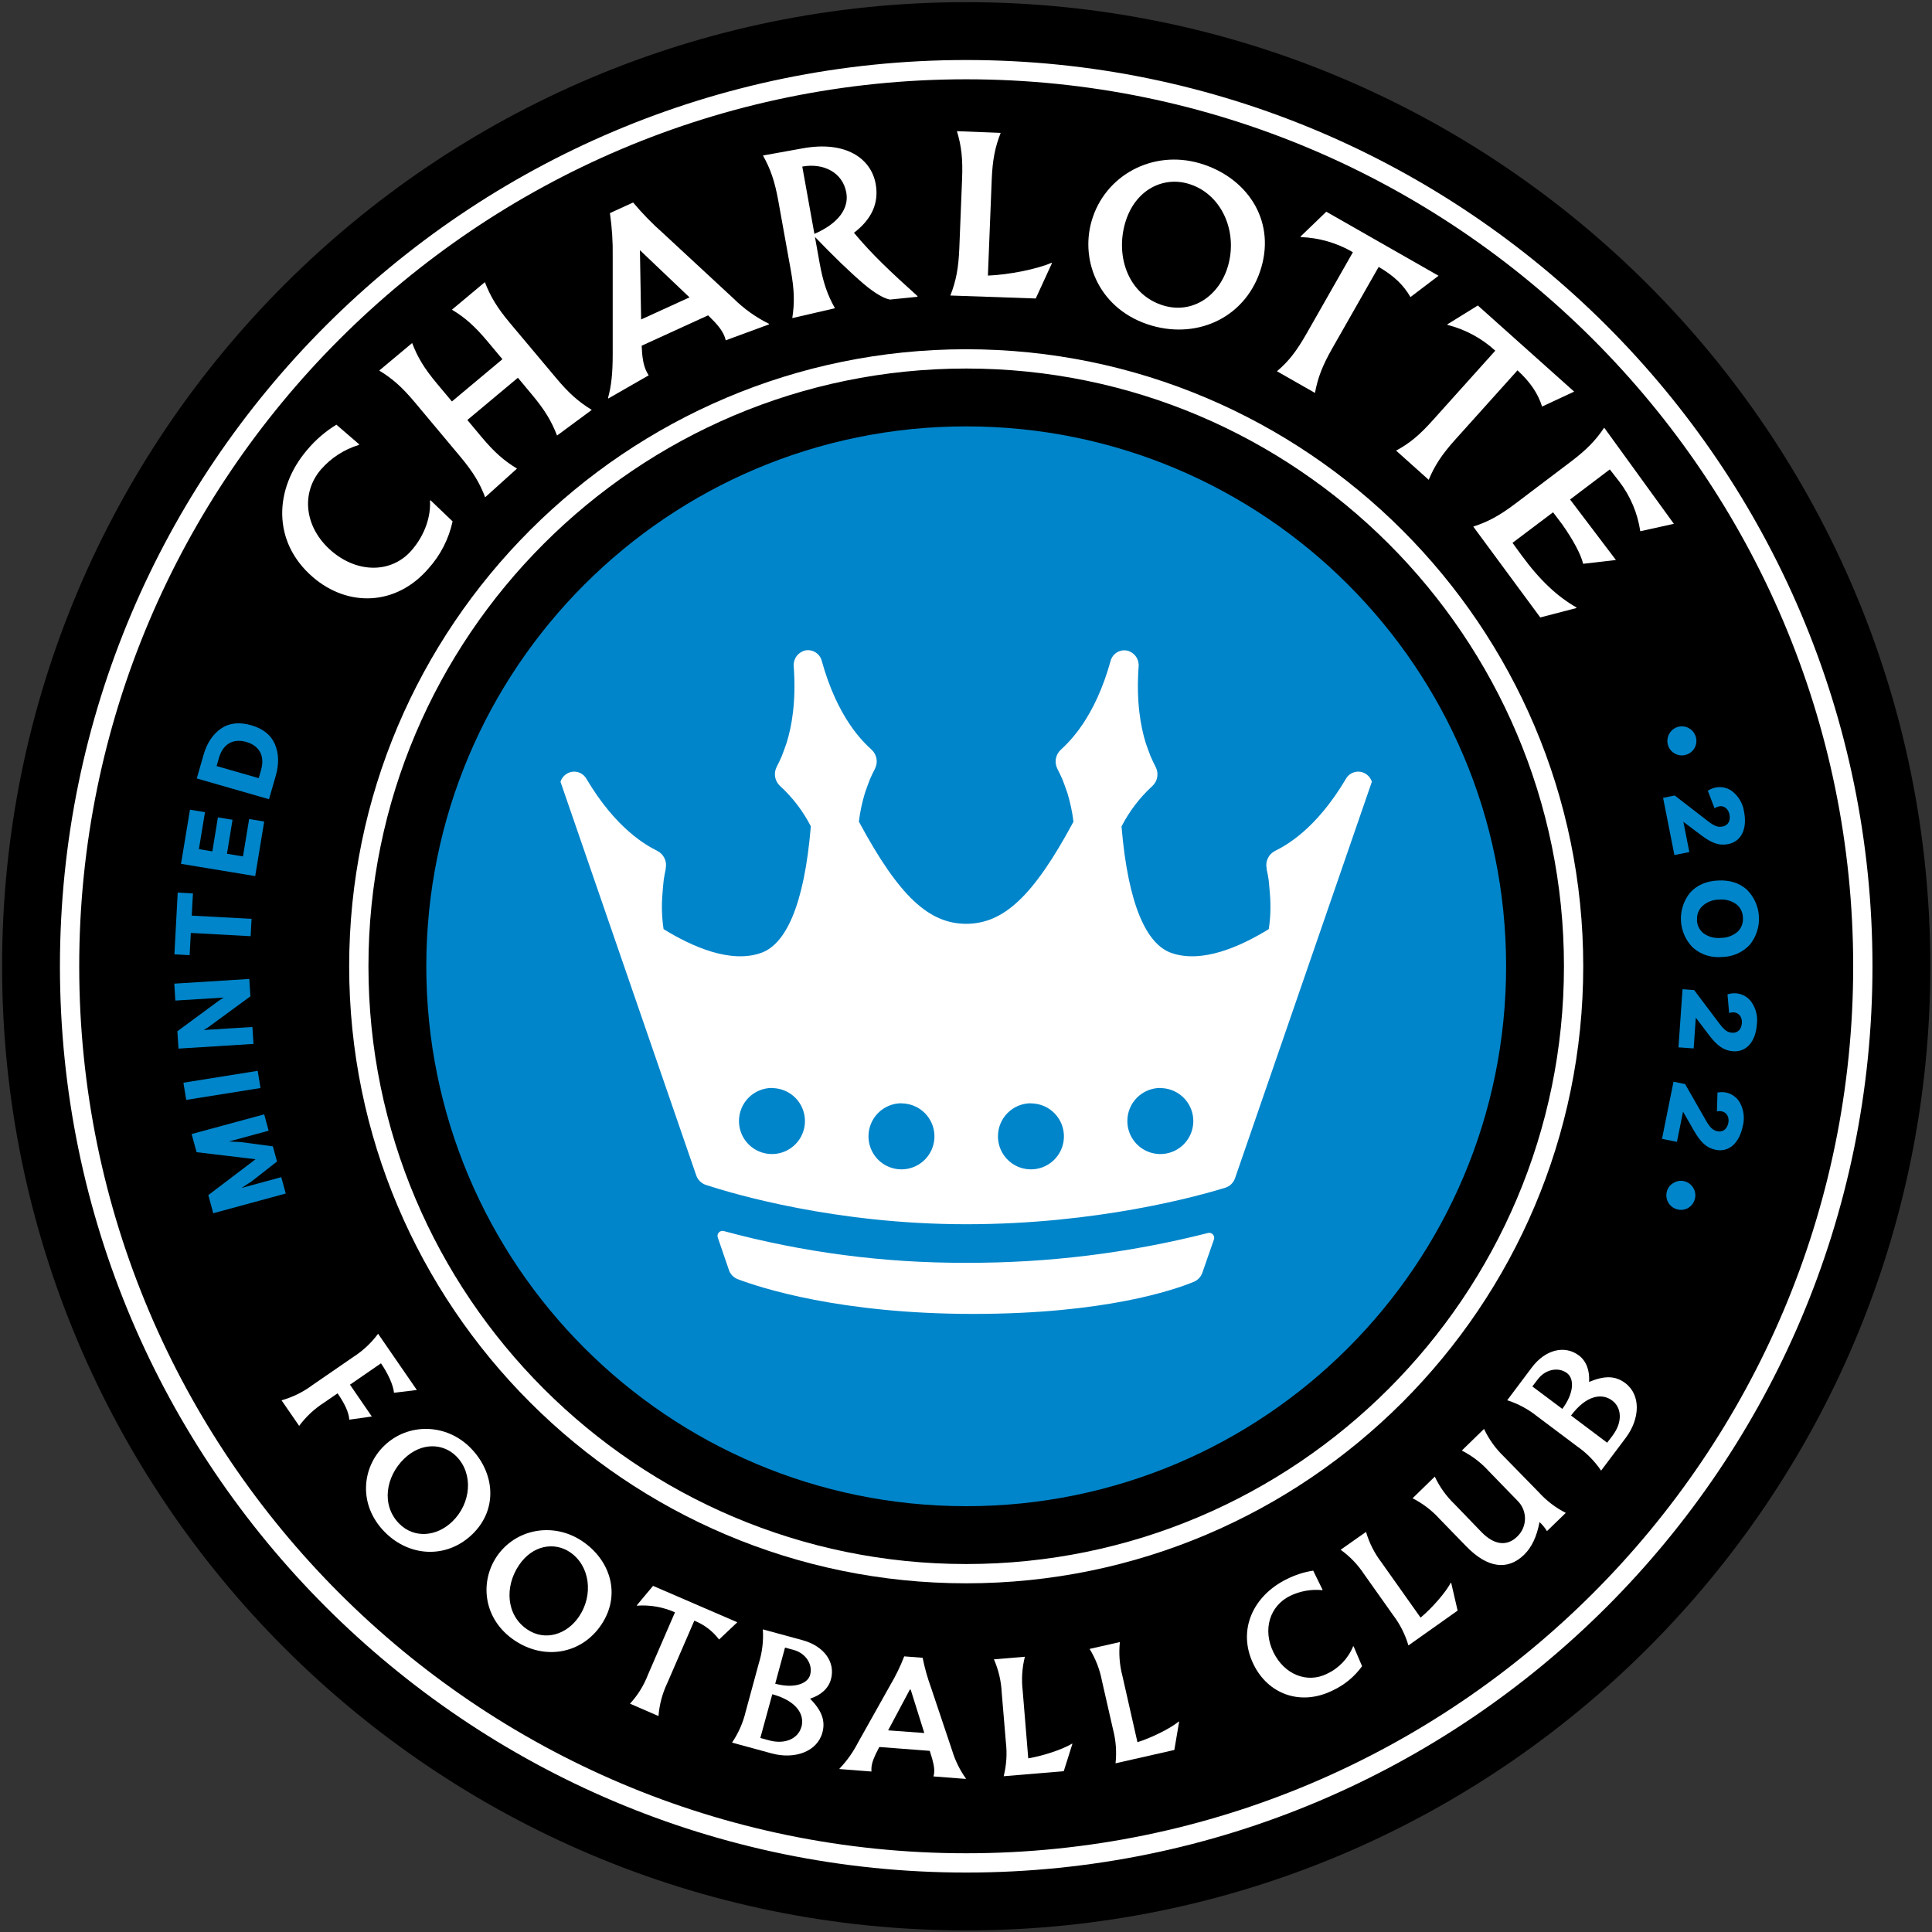 <svg width="513" height="513" viewBox="0 0 513 513" fill="none" xmlns="http://www.w3.org/2000/svg">
<rect x="0" y="0" width="513" height="513" fill="#333333" stroke="none"/>
<g clip-path="url(#clip0_795_4073)">
<path d="M256.554 512.575C397.939 512.575 512.554 397.96 512.554 256.575C512.554 115.19 397.939 0.575 256.554 0.575C115.169 0.575 0.554 115.19 0.554 256.575C0.554 397.96 115.169 512.575 256.554 512.575Z" fill="black"/>
<path d="M256.554 399.935C335.729 399.935 399.914 335.75 399.914 256.575C399.914 177.399 335.729 113.215 256.554 113.215C177.378 113.215 113.194 177.399 113.194 256.575C113.194 335.75 177.378 399.935 256.554 399.935Z" fill="#0085CA"/>
<path d="M256.554 497.215C123.862 497.215 15.914 389.267 15.914 256.575C15.914 123.882 123.862 15.935 256.554 15.935C389.246 15.935 497.194 123.882 497.194 256.575C497.194 389.267 389.246 497.215 256.554 497.215ZM492.074 256.575C492.074 126.73 386.398 21.055 256.554 21.055C126.71 21.055 21.034 126.73 21.034 256.575C21.034 386.419 126.71 492.095 256.554 492.095C386.398 492.095 492.074 386.419 492.074 256.575Z" fill="white"/>
<path d="M256.554 420.415C166.209 420.415 92.714 346.92 92.714 256.575C92.714 166.23 166.209 92.735 256.554 92.735C346.899 92.735 420.394 166.23 420.394 256.575C420.394 346.92 346.899 420.415 256.554 420.415ZM415.274 256.575C415.274 169.055 344.073 97.855 256.554 97.855C169.034 97.855 97.834 169.055 97.834 256.575C97.834 344.094 169.034 415.295 256.554 415.295C344.073 415.295 415.274 344.094 415.274 256.575Z" fill="white"/>
<path d="M322.325 329.133L319.263 337.934C319.077 338.474 318.78 338.969 318.389 339.386C317.999 339.803 317.525 340.133 316.998 340.354C311.635 342.567 293.242 348.882 258.42 348.882C223.149 348.882 201.931 341.948 195.918 339.668C195.364 339.46 194.863 339.131 194.452 338.705C194.041 338.278 193.73 337.766 193.543 337.204L190.592 328.594C190.511 328.366 190.495 328.121 190.544 327.884C190.594 327.647 190.707 327.429 190.872 327.252C191.037 327.076 191.248 326.948 191.481 326.883C191.713 326.818 191.96 326.818 192.192 326.883C213.173 332.558 234.82 335.392 256.554 335.308C278.197 335.386 299.762 332.729 320.738 327.399C320.973 327.335 321.22 327.337 321.453 327.404C321.687 327.472 321.897 327.602 322.061 327.782C322.225 327.961 322.336 328.182 322.383 328.42C322.429 328.658 322.409 328.905 322.325 329.133ZM256.554 325.068C291.346 325.068 318.075 317.616 325.327 315.381C325.934 315.192 326.487 314.862 326.942 314.419C327.398 313.975 327.742 313.43 327.946 312.828L364.266 207.581C364.108 207.08 363.849 206.617 363.505 206.219C363.161 205.822 362.74 205.5 362.266 205.272C361.42 204.861 360.45 204.784 359.55 205.058C358.65 205.331 357.886 205.935 357.412 206.747C349.356 220.381 341.255 224.579 338.585 225.929L338.496 225.973C337.679 226.401 337.025 227.085 336.635 227.921C336.244 228.757 336.139 229.697 336.334 230.599C336.334 230.599 336.334 230.68 336.334 230.717V230.82C336.482 231.469 336.681 232.421 336.858 233.638C336.976 234.693 337.094 235.999 337.205 237.452C337.461 240.538 337.357 243.642 336.895 246.704C329.311 251.388 319.064 255.918 310.941 253.004C304.508 250.673 299.565 240.521 297.794 219.444C299.851 215.44 302.598 211.831 305.91 208.783L305.983 208.717C306.66 208.088 307.113 207.256 307.273 206.346C307.433 205.437 307.291 204.5 306.869 203.678C306.851 203.642 306.836 203.605 306.824 203.567L306.773 203.471C306.47 202.889 306.035 201.996 305.541 200.889C305.157 199.908 304.707 198.676 304.228 197.296C302.855 192.87 301.675 186.297 302.331 177.045C302.428 176.105 302.189 175.16 301.655 174.379C301.122 173.599 300.329 173.032 299.417 172.781C298.471 172.556 297.475 172.705 296.636 173.197C295.798 173.689 295.182 174.486 294.917 175.422C290.675 190.73 283.939 196.942 281.726 199.03L281.652 199.097C280.974 199.724 280.521 200.557 280.361 201.467C280.201 202.377 280.344 203.314 280.767 204.135L280.811 204.246L280.863 204.342C281.165 204.925 281.601 205.818 282.095 206.924C282.479 207.905 282.929 209.137 283.408 210.517C284.174 213.02 284.72 215.584 285.039 218.182C274.26 238.242 266.373 245.243 256.554 245.302C246.734 245.243 238.848 238.242 228.055 218.16C228.373 215.562 228.919 212.997 229.685 210.495C230.165 209.115 230.615 207.883 230.998 206.902C231.485 205.773 231.928 204.903 232.23 204.32L232.282 204.224L232.326 204.113C232.75 203.292 232.892 202.355 232.732 201.445C232.572 200.535 232.119 199.702 231.441 199.074L231.367 199.008C229.154 196.957 222.418 190.745 218.176 175.4C217.914 174.462 217.3 173.661 216.461 173.166C215.622 172.671 214.624 172.52 213.676 172.744C212.764 172.996 211.971 173.562 211.438 174.343C210.904 175.123 210.665 176.068 210.762 177.008C211.426 186.26 210.238 192.848 208.866 197.26C208.386 198.632 207.936 199.871 207.552 200.852C207.066 201.981 206.623 202.852 206.32 203.435L206.269 203.53C206.257 203.569 206.242 203.606 206.225 203.641C205.802 204.463 205.66 205.4 205.82 206.309C205.98 207.219 206.433 208.052 207.11 208.68L207.184 208.746C210.493 211.796 213.24 215.405 215.299 219.407C213.543 240.521 208.6 250.673 202.152 253.004C194.037 255.918 183.782 251.388 176.198 246.704C175.735 243.642 175.633 240.537 175.896 237.452C175.999 235.977 176.117 234.693 176.235 233.638C176.412 232.421 176.611 231.469 176.759 230.82V230.717C176.759 230.68 176.759 230.636 176.759 230.599C176.954 229.697 176.849 228.757 176.459 227.921C176.068 227.085 175.414 226.401 174.597 225.973L174.509 225.929C171.845 224.549 163.737 220.351 155.681 206.747C155.207 205.935 154.443 205.331 153.543 205.058C152.643 204.784 151.673 204.861 150.827 205.272C150.354 205.5 149.932 205.822 149.588 206.219C149.244 206.617 148.986 207.08 148.827 207.581L184.874 312.105C185.076 312.694 185.411 313.229 185.854 313.666C186.297 314.104 186.835 314.433 187.427 314.629C194.686 317.004 221.784 325.068 256.554 325.068ZM204.978 288.918C206.71 288.918 208.403 289.432 209.843 290.394C211.283 291.356 212.405 292.724 213.068 294.324C213.731 295.924 213.904 297.685 213.567 299.383C213.229 301.082 212.395 302.643 211.17 303.867C209.945 305.092 208.385 305.926 206.686 306.264C204.987 306.602 203.227 306.428 201.627 305.766C200.026 305.103 198.659 303.98 197.696 302.54C196.734 301.1 196.221 299.407 196.221 297.675C196.217 296.522 196.44 295.38 196.879 294.314C197.317 293.247 197.961 292.278 198.775 291.461C199.588 290.644 200.555 289.996 201.619 289.553C202.684 289.11 203.825 288.882 204.978 288.881V288.918ZM308.13 288.918C309.863 288.924 311.554 289.443 312.991 290.411C314.428 291.378 315.546 292.75 316.203 294.353C316.86 295.956 317.027 297.717 316.683 299.415C316.339 301.113 315.499 302.67 314.269 303.891C313.04 305.111 311.476 305.939 309.776 306.27C308.075 306.602 306.315 306.421 304.717 305.752C303.119 305.083 301.756 303.955 300.799 302.51C299.843 301.066 299.336 299.37 299.344 297.638C299.345 296.486 299.573 295.345 300.015 294.281C300.457 293.217 301.105 292.251 301.921 291.438C302.737 290.624 303.706 289.98 304.771 289.541C305.837 289.102 306.978 288.878 308.13 288.881V288.918ZM239.357 292.983C241.089 292.981 242.783 293.494 244.224 294.455C245.665 295.417 246.789 296.784 247.453 298.384C248.117 299.984 248.291 301.745 247.954 303.444C247.617 305.143 246.784 306.704 245.559 307.93C244.335 309.155 242.774 309.99 241.075 310.328C239.377 310.667 237.615 310.494 236.015 309.831C234.414 309.169 233.046 308.046 232.084 306.606C231.121 305.166 230.607 303.472 230.607 301.74C230.604 300.588 230.828 299.447 231.266 298.382C231.705 297.316 232.348 296.348 233.161 295.531C233.973 294.714 234.939 294.066 236.002 293.622C237.065 293.179 238.205 292.949 239.357 292.946V292.983ZM273.744 292.983C275.476 292.983 277.169 293.497 278.609 294.459C280.049 295.421 281.171 296.789 281.834 298.389C282.497 299.989 282.67 301.75 282.332 303.448C281.995 305.147 281.161 306.708 279.936 307.932C278.711 309.157 277.151 309.991 275.452 310.329C273.753 310.667 271.993 310.493 270.392 309.831C268.792 309.168 267.425 308.045 266.462 306.605C265.5 305.165 264.986 303.472 264.986 301.74C264.983 300.587 265.206 299.445 265.644 298.379C266.083 297.312 266.727 296.343 267.54 295.526C268.354 294.709 269.321 294.061 270.385 293.618C271.449 293.175 272.591 292.947 273.744 292.946V292.983Z" fill="white"/>
<path d="M114.168 132.935C114.426 136.97 112.928 141.913 109.328 146.089C104.016 152.257 94.949 152.271 88.007 146.288C80.866 140.135 79.796 130.965 85.24 124.635C87.924 121.57 91.413 119.319 95.311 118.135L95.37 117.981L89.32 112.765C86.407 114.548 83.802 116.79 81.603 119.404C72.75 129.733 72.19 143.868 83.079 153.245C92.412 161.287 105.211 160.881 113.747 150.98C116.952 147.436 119.168 143.11 120.173 138.438L114.323 132.839L114.168 132.935Z" fill="white"/>
<path d="M147.632 100.334L135.386 85.748C131.948 81.639 130.221 78.717 128.746 74.918L120.004 82.229C123.486 84.339 126.053 86.589 129.491 90.698L133.408 95.383L119.996 106.597L116.079 101.92C112.641 97.81 110.878 94.882 109.439 91.082L100.697 98.393C104.179 100.511 106.746 102.761 110.184 106.87L122.18 121.205C125.618 125.314 127.381 128.235 128.82 132.042L137.274 124.421C133.792 122.304 131.225 120.054 127.787 115.944L124.098 111.518L137.518 100.304L141.273 104.812C144.711 108.921 146.437 111.85 147.913 115.649L157.127 108.84C153.638 106.693 151.055 104.443 147.632 100.334Z" fill="white"/>
<path d="M226.749 61.808C231.345 58.311 233.455 54.018 232.518 48.846C231.293 42.051 224.565 37.33 213.182 39.38L202.587 41.291C204.587 44.855 205.715 48.079 206.667 53.354L209.98 71.746C210.931 77.013 211.005 80.429 210.371 84.465L221.703 81.846C219.703 78.282 218.574 75.066 217.623 69.791L216.391 62.915C221.208 67.924 225.502 72.107 229.419 75.457C232.245 77.832 234.672 79.241 236.303 79.544L243.629 78.806L243.592 78.592C236.583 72.277 231.618 67.651 226.749 61.808ZM216.251 62.125L213.027 44.228C218.663 43.209 223.754 45.777 224.72 51.148C225.458 55.213 222.758 59.285 216.251 62.096V62.125Z" fill="white"/>
<path d="M262.316 73.177L263.326 47.791C263.54 42.442 264.212 39.093 265.702 35.293L254.09 34.829C255.278 38.739 255.676 42.125 255.462 47.481L254.724 65.925C254.51 71.274 253.846 74.623 252.349 78.467L275.02 79.256L279.321 69.879L279.218 69.769C275.462 71.451 267.79 72.97 262.316 73.177Z" fill="white"/>
<path d="M318.592 43.364C305.983 39.676 293.368 46.618 289.878 58.599C286.669 69.606 292.128 82.473 305.806 86.457C318.562 90.145 331.17 83.86 334.918 71.001C338.666 58.142 330.883 46.979 318.592 43.364ZM326.058 70.661C323.763 78.533 316.71 83.395 309.045 81.159C299.786 78.467 296.098 68.345 298.761 59.189C301.291 50.498 308.684 46.795 315.471 48.772C324.213 51.281 328.78 61.262 326.058 70.661Z" fill="white"/>
<path d="M374.513 78.88L381.972 73.221L352.167 56.216L345.328 62.804L345.372 62.952C350.254 63.124 355.018 64.505 359.234 66.972L346.929 88.574C344.273 93.229 342.185 95.951 339.064 98.578L349.164 104.332C349.902 100.326 351.119 97.124 353.768 92.469L366.073 70.868C370.242 73.302 372.72 75.759 374.513 78.88Z" fill="white"/>
<path d="M409.468 107.947L417.982 103.986L392.404 81.115L384.333 86.11V86.265C389.071 87.459 393.437 89.814 397.037 93.118L380.496 111.533C376.926 115.524 374.314 117.708 370.699 119.648L379.36 127.402C380.939 123.639 382.791 120.762 386.361 116.778L402.939 98.334C406.465 101.588 408.369 104.517 409.468 107.947Z" fill="white"/>
<path d="M194.797 79.285L176.139 61.992C173.259 59.457 170.576 56.707 168.112 53.767L161.952 56.585C162.509 60.412 162.756 64.278 162.69 68.145V93.967C162.69 99.441 162.291 102.576 161.45 105.667L161.517 105.815L172.244 99.662C171.981 99.253 171.747 98.827 171.543 98.386C170.849 96.859 170.502 94.882 170.377 91.798L188.024 83.734C190.363 86.006 191.536 87.423 192.237 88.98C192.449 89.42 192.603 89.886 192.694 90.367L204.232 86.117L204.166 85.969C200.706 84.255 197.543 81.999 194.797 79.285ZM183.081 78.961L170.237 84.826L169.92 66.434L183.081 78.961Z" fill="white"/>
<path d="M425.957 113.554C423.684 116.94 421.316 119.405 417.045 122.629L402.371 133.732C398.092 136.963 395.082 138.564 391.194 139.826L408.988 163.95L418.579 161.449V161.294C413.592 158.424 408.988 154.226 404.023 147.454L401.611 144.141L412.382 136.026L414.854 139.294C417.62 143.227 419.767 147.129 420.365 149.704L429.07 148.693L416.897 132.632L427.447 124.643L429.977 127.889C432.918 131.736 434.832 136.267 435.54 141.058L444.46 139.088L425.957 113.554Z" fill="white"/>
<path d="M92.928 367.673L101.161 362C102.976 364.626 104.422 367.732 104.614 369.82L110.686 369.082L100.394 354.15C98.591 356.591 96.355 358.682 93.799 360.317L82.872 367.843C80.435 369.655 77.683 371.003 74.757 371.819L79.434 378.614C81.241 376.172 83.478 374.082 86.037 372.446L89.638 369.967C91.578 372.786 92.588 374.962 92.751 376.961L98.727 376.12L92.928 367.673Z" fill="white"/>
<path d="M125.035 384.552C118.535 377.876 108.317 377.743 101.973 383.925C96.144 389.606 95.016 399.462 102.076 406.707C108.657 413.465 118.653 413.967 125.463 407.342C132.272 400.717 131.38 391.067 125.035 384.552ZM120.129 403.985C115.961 408.05 109.904 408.588 105.949 404.523C101.176 399.625 102.43 392.085 107.277 387.363C111.881 382.87 117.739 383.166 121.243 386.766C125.751 391.391 125.087 399.16 120.129 403.985Z" fill="white"/>
<path d="M154.56 409.193C146.821 404.029 136.802 405.984 131.866 413.347C127.344 420.105 128.274 429.969 136.677 435.605C144.504 440.85 154.383 439.294 159.68 431.385C164.977 423.476 162.122 414.247 154.56 409.193ZM153.77 429.209C150.531 434.041 144.718 435.848 140.011 432.669C134.33 428.862 133.998 421.226 137.798 415.605C141.376 410.271 147.167 409.341 151.336 412.137C156.67 415.737 157.621 423.469 153.77 429.209Z" fill="white"/>
<path d="M173.402 421.093L169.086 426.258L169.123 426.353C172.584 426.098 176.054 426.703 179.223 428.117L172.044 444.701C170.956 447.538 169.339 450.141 167.279 452.374L174.848 455.657C175.083 452.625 175.873 449.661 177.179 446.915L184.358 430.337C186.968 431.367 189.242 433.098 190.931 435.339L195.778 430.758L173.402 421.093Z" fill="white"/>
<path d="M273.028 466.886L271.552 448.929C271.196 445.913 271.394 442.858 272.135 439.914L263.917 440.6C265.135 443.381 265.835 446.361 265.982 449.394L267.089 462.622C267.445 465.637 267.248 468.692 266.506 471.637L282.456 470.302L284.751 463.049L284.67 462.983C282.147 464.525 276.872 466.266 273.028 466.886Z" fill="white"/>
<path d="M302.022 462.599L298.038 445.019C297.266 442.082 297.036 439.03 297.359 436.011L289.318 437.833C290.908 440.418 292.016 443.27 292.586 446.251L295.537 459.198C296.308 462.135 296.535 465.188 296.208 468.206L311.819 464.665L313.088 457.17L312.992 457.11C310.712 458.992 305.733 461.441 302.022 462.599Z" fill="white"/>
<path d="M359.293 437.147C357.973 440.387 355.47 443.003 352.292 444.466C347.002 447.063 340.997 444.576 338.142 438.741C335.191 432.728 337.131 426.398 342.569 423.742C345.219 422.465 348.169 421.942 351.097 422.23L351.185 422.141L348.692 417.051C346.246 417.426 343.875 418.188 341.668 419.308C332.815 423.639 328.389 432.809 332.86 441.957C336.703 449.814 345.283 453.068 353.79 448.9C356.931 447.456 359.645 445.225 361.669 442.422L359.411 437.132L359.293 437.147Z" fill="white"/>
<path d="M385.225 420.26C383.853 422.864 380.194 427.04 377.206 429.526L366.789 414.822C364.95 412.406 363.57 409.673 362.717 406.759L355.981 411.503C358.446 413.275 360.565 415.485 362.23 418.024L369.902 428.847C371.739 431.265 373.119 433.998 373.975 436.911L387.04 427.659L385.329 420.282L385.225 420.26Z" fill="white"/>
<path d="M399.316 386.751C397.126 384.65 395.34 382.165 394.049 379.418L388.147 385.165C390.855 386.536 393.289 388.395 395.325 390.647L402.975 398.526C403.606 399.151 404.104 399.897 404.439 400.72C404.775 401.542 404.941 402.424 404.927 403.312C404.913 404.2 404.72 405.076 404.359 405.888C403.999 406.699 403.478 407.43 402.828 408.035C400.297 410.499 396.926 410.47 393.363 406.796L386.243 399.418C384.053 397.318 382.267 394.832 380.976 392.085L375.074 397.832C377.782 399.204 380.216 401.062 382.252 403.314L389.32 410.588C394.956 416.401 400.32 417.073 404.68 412.838C406.701 410.876 408.059 408.021 408.789 404.14C409.554 404.852 410.219 405.663 410.766 406.552L415.761 401.713C413.052 400.341 410.619 398.483 408.582 396.231L399.316 386.751Z" fill="white"/>
<path d="M213.027 435.494L202.558 432.646C202.758 435.677 202.397 438.718 201.496 441.618L198.013 454.432C197.315 457.39 196.082 460.195 194.376 462.71L204.911 465.58C210.968 467.225 216.974 465.152 218.368 460.054C219.253 456.786 218.088 454.1 215.1 451.039C217.903 450.146 219.961 448.383 220.633 445.926C221.88 441.448 218.929 437.095 213.027 435.494ZM212.783 458.564C211.979 461.515 208.615 463.307 204.21 462.112L201.887 461.478L205.066 449.866C211.64 451.673 213.691 455.318 212.805 458.564H212.783ZM215.122 444.701C214.443 447.195 210.695 448.39 205.841 447.07L208.445 437.479L210.762 438.113C213.882 438.954 215.882 441.898 215.122 444.701Z" fill="white"/>
<path d="M431.534 367.238C428.826 365.201 425.905 365.29 421.943 366.943C422.15 363.992 421.264 361.439 419.228 359.904C415.539 357.123 410.375 358.259 406.723 363.128L400.209 371.804C403.105 372.732 405.806 374.185 408.177 376.091L418.786 384.058C421.279 385.796 423.432 387.976 425.138 390.492L431.704 381.757C435.466 376.733 435.761 370.388 431.534 367.238ZM406.878 368.138L408.354 366.212C410.294 363.63 413.769 362.863 416.078 364.597C418.136 366.146 417.871 370.071 414.839 374.099L406.878 368.138ZM428.214 381.159L426.739 383.077L417.148 375.862C421.242 370.41 425.381 369.857 428.074 371.878C430.538 373.693 430.959 377.485 428.214 381.137V381.159Z" fill="white"/>
<path d="M247.199 448.066C246.264 445.499 245.524 442.865 244.986 440.186L240.095 439.81C239.104 442.381 237.903 444.866 236.502 447.239L227.782 462.784C226.494 465.287 224.852 467.59 222.905 469.623V469.733L231.397 470.39C231.375 470.046 231.375 469.701 231.397 469.357C231.5 468.029 232.075 466.509 233.322 464.193L233.492 463.876L246.875 464.901L246.948 465.13C247.841 467.874 248.151 469.35 248.048 470.67C248.028 471.016 247.963 471.359 247.856 471.688L256.465 472.352V472.242C254.867 469.993 253.641 467.502 252.836 464.864L247.199 448.066ZM235.823 459.456L241.585 448.641H241.814L245.429 460.165L235.823 459.456Z" fill="white"/>
<path d="M445.418 193.039C446.393 192.734 447.449 192.827 448.354 193.299C449.26 193.77 449.942 194.582 450.251 195.555C450.41 196.037 450.471 196.547 450.431 197.053C450.39 197.559 450.248 198.052 450.013 198.503C449.779 198.953 449.456 199.352 449.065 199.676C448.674 200 448.221 200.242 447.735 200.387C447.258 200.548 446.754 200.609 446.253 200.567C445.752 200.525 445.264 200.381 444.821 200.144C444.364 199.915 443.958 199.596 443.628 199.205C443.298 198.814 443.052 198.361 442.903 197.872C442.609 196.897 442.708 195.847 443.178 194.944C443.648 194.041 444.452 193.358 445.418 193.039Z" fill="#0085CA"/>
<path d="M444.681 211.225L453.423 217.976C455.245 219.4 456.212 219.724 457.444 219.451C458.816 219.178 459.561 217.976 459.229 216.279C458.934 214.803 457.813 213.837 456.448 214.11C456.023 214.203 455.621 214.381 455.267 214.634L453.475 209.964C454.121 209.541 454.842 209.246 455.599 209.093C456.413 208.938 457.252 208.967 458.053 209.181C458.854 209.394 459.596 209.785 460.225 210.325C461.773 211.644 462.79 213.479 463.088 215.49C464.017 220.204 462.284 223.457 458.897 224.129C456.433 224.623 454.471 223.863 451.616 221.701L446.983 218.212L448.569 226.246L444.6 227.035L441.597 211.852L444.681 211.225Z" fill="#0085CA"/>
<path d="M457.223 254.11C455.848 254.242 454.461 254.095 453.145 253.676C451.829 253.258 450.611 252.577 449.565 251.676C447.634 249.767 446.485 247.208 446.34 244.497C446.195 241.787 447.066 239.12 448.783 237.017C450.568 235.039 453.025 233.962 456.16 233.8C459.296 233.638 461.87 234.449 463.848 236.235C465.772 238.15 466.914 240.714 467.05 243.425C467.187 246.137 466.308 248.802 464.585 250.901C463.637 251.904 462.496 252.705 461.231 253.256C459.966 253.807 458.603 254.098 457.223 254.11ZM450.583 244.269C450.591 244.972 450.761 245.664 451.08 246.291C451.398 246.917 451.857 247.463 452.42 247.884C453.739 248.795 455.341 249.204 456.935 249.035C458.555 249.039 460.125 248.466 461.361 247.419C461.869 246.938 462.262 246.348 462.51 245.694C462.757 245.04 462.854 244.338 462.793 243.642C462.787 242.945 462.621 242.26 462.307 241.638C461.994 241.016 461.541 240.475 460.985 240.056C459.675 239.136 458.079 238.715 456.485 238.868C454.877 238.866 453.324 239.451 452.117 240.514C451.592 240.979 451.184 241.561 450.925 242.214C450.666 242.866 450.564 243.57 450.627 244.269H450.583Z" fill="#0085CA"/>
<path d="M449.845 262.897L456.485 271.706C457.872 273.572 458.698 274.133 459.967 274.222C461.361 274.318 462.402 273.358 462.52 271.64C462.63 270.164 461.782 268.91 460.41 268.814C459.975 268.786 459.54 268.852 459.133 269.006L458.698 264.026C459.431 263.79 460.202 263.697 460.97 263.753C461.797 263.816 462.599 264.064 463.317 264.479C464.034 264.894 464.65 265.466 465.117 266.151C466.265 267.838 466.761 269.886 466.511 271.912C466.172 276.708 463.641 279.386 460.203 279.142C457.702 278.965 455.991 277.704 453.814 274.878L450.288 270.223L449.712 278.39L445.677 278.102L446.761 262.668L449.845 262.897Z" fill="#0085CA"/>
<path d="M447.44 287.848L452.929 297.439C454.058 299.46 454.825 300.124 456.057 300.39C457.422 300.663 458.58 299.844 458.919 298.177C459.215 296.701 458.551 295.381 457.186 295.1C456.76 295.009 456.32 295.009 455.895 295.1L456.035 290.098C456.793 289.955 457.571 289.955 458.329 290.098C459.144 290.273 459.908 290.629 460.566 291.14C461.224 291.651 461.758 292.304 462.129 293.049C463.05 294.874 463.278 296.971 462.771 298.951C461.826 303.666 458.971 305.997 455.592 305.311C453.135 304.817 451.601 303.348 449.808 300.265L446.894 295.167L445.278 303.193L441.309 302.397L444.364 287.229L447.44 287.848Z" fill="#0085CA"/>
<path d="M447.484 313.721C448.455 314.034 449.263 314.719 449.73 315.626C450.198 316.533 450.287 317.588 449.978 318.561C449.83 319.047 449.586 319.498 449.26 319.888C448.934 320.279 448.533 320.599 448.081 320.832C447.63 321.064 447.135 321.204 446.629 321.242C446.122 321.28 445.612 321.216 445.131 321.054C444.16 320.741 443.353 320.056 442.887 319.149C442.421 318.241 442.334 317.186 442.645 316.215C442.791 315.732 443.036 315.286 443.365 314.905C443.694 314.524 444.1 314.216 444.555 314.001C444.997 313.753 445.486 313.6 445.99 313.552C446.495 313.503 447.003 313.561 447.484 313.721Z" fill="#0085CA"/>
<path d="M75.871 316.916L56.623 322.146L55.317 317.329L67.859 307.812L52.197 305.938L50.883 301.12L70.153 295.89L71.334 300.235L60.791 303.097L63.934 303.252L72.463 304.396L73.554 308.417L66.775 313.714L64.141 315.433L74.683 312.57L75.871 316.916Z" fill="#0085CA"/>
<path d="M69.165 288.903L49.445 292.053L48.707 287.487L68.427 284.336L69.165 288.903Z" fill="#0085CA"/>
<path d="M67.306 277.188L47.386 278.434L47.099 273.823L57.951 265.826C58.422 265.48 58.915 265.165 59.426 264.882L46.56 265.679L46.28 261.186L66.199 259.939L66.487 264.55L55.59 272.547C55.105 272.897 54.597 273.215 54.07 273.499L67.025 272.695L67.306 277.188Z" fill="#0085CA"/>
<path d="M50.352 253.624L46.309 253.403L47.187 237.01L51.23 237.224L50.913 243.126L66.797 243.974L66.553 248.585L50.669 247.722L50.352 253.624Z" fill="#0085CA"/>
<path d="M67.763 232.627L48.065 229.374L50.441 214.995L54.432 215.652L52.816 225.471L56.387 226.061L57.862 217.031L61.743 217.673L60.268 226.703L64.517 227.404L66.155 217.474L70.153 218.138L67.763 232.627Z" fill="#0085CA"/>
<path d="M71.43 212.214L52.248 206.702L54.026 200.505C54.941 197.304 56.505 194.957 58.689 193.452C60.873 191.947 63.565 191.674 66.686 192.567C69.807 193.46 71.917 195.135 72.972 197.547C74.027 199.959 74.137 202.807 73.215 206.016L71.43 212.214ZM69.32 204.452C70.368 200.808 68.944 198.027 65.402 197.008C61.861 195.99 59.183 197.599 58.136 201.243L57.516 203.412L68.7 206.621L69.32 204.452Z" fill="#0085CA"/>
</g>
<defs>
<clipPath id="clip0_795_4073">
<rect width="512" height="512" fill="white" transform="translate(0.554 0.575)"/>
</clipPath>
</defs>
</svg>
